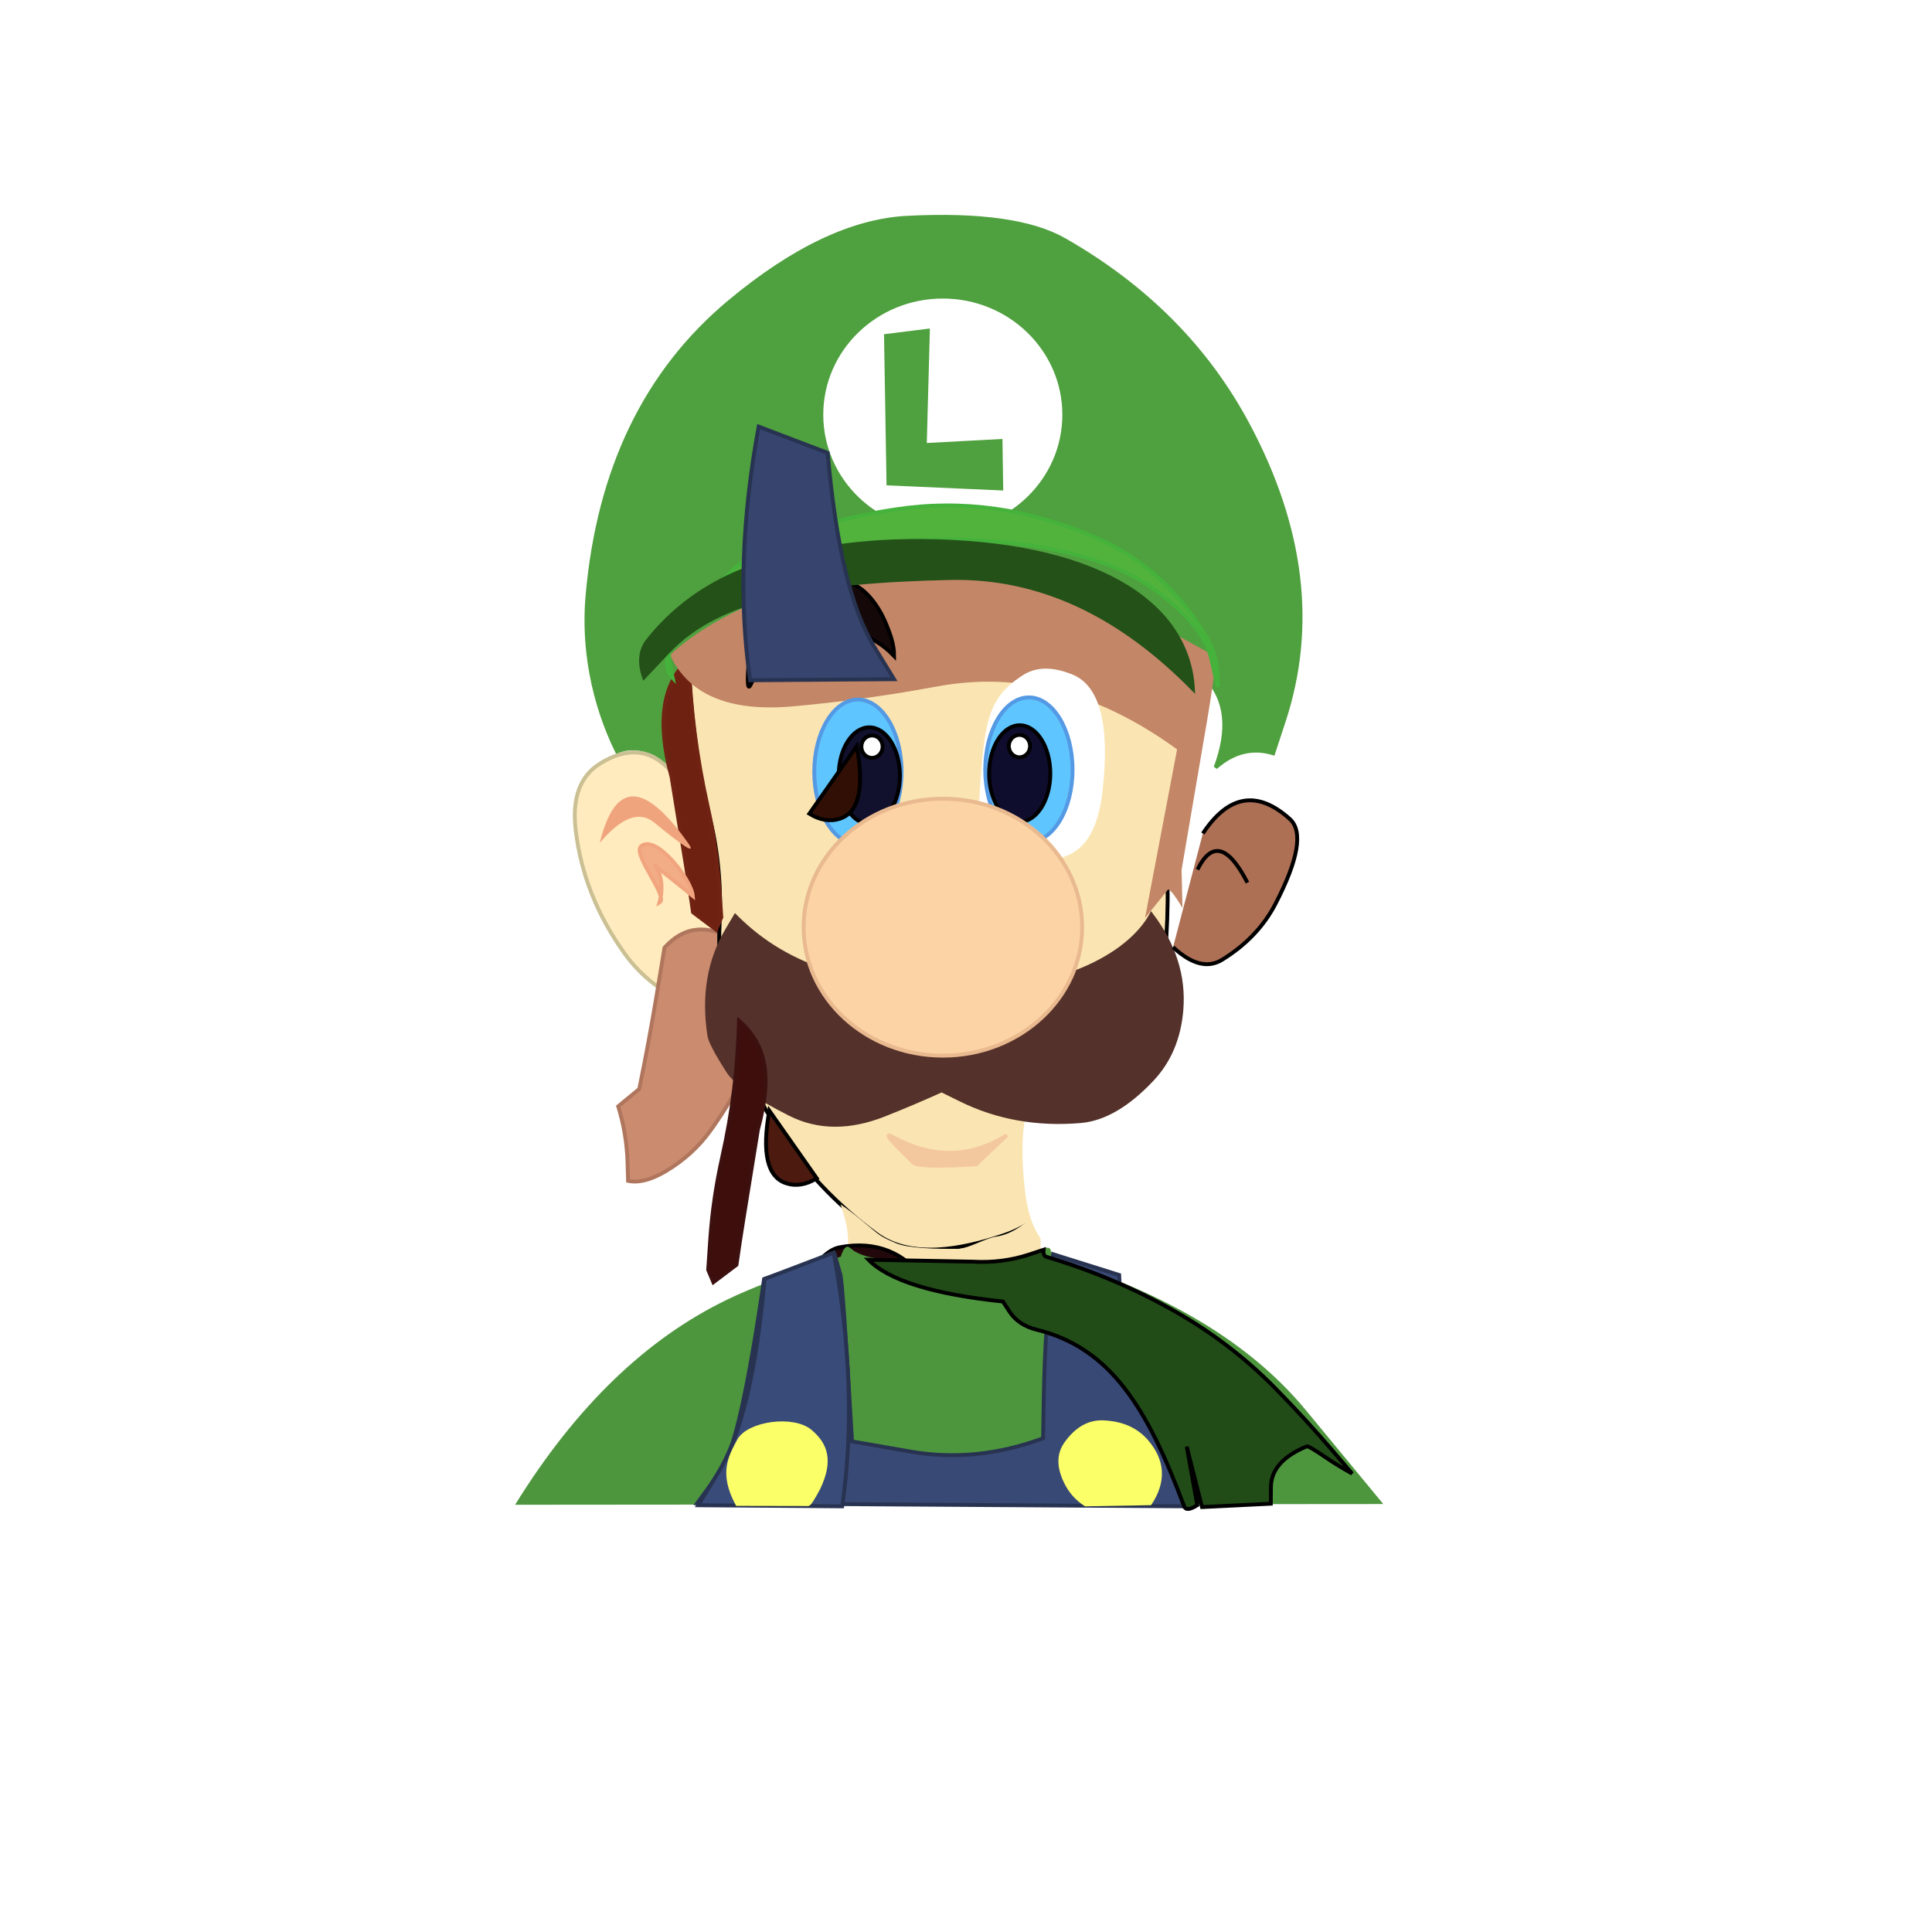 <?xml version="1.0" encoding="utf-8"?>
<svg xmlns="http://www.w3.org/2000/svg" viewBox="0 0 500 500" xmlns:bx="https://boxy-svg.com">
  <defs>
    <filter id="gaussian-blur-filter-0" bx:preset="gaussian-blur 1 2.7" color-interpolation-filters="sRGB" x="-50%" y="-50%" width="200%" height="200%">
      <feGaussianBlur stdDeviation="2.7 2.7" edgeMode="none"/>
    </filter>
    <filter id="inner-shadow-filter-0" bx:preset="inner-shadow 1 0 0 10 0.5 #f6977e" color-interpolation-filters="sRGB" x="-50%" y="-50%" width="200%" height="200%">
      <feOffset dx="0" dy="0"/>
      <feGaussianBlur stdDeviation="10"/>
      <feComposite operator="out" in="SourceGraphic"/>
      <feComponentTransfer result="choke">
        <feFuncA type="linear" slope="1"/>
      </feComponentTransfer>
      <feFlood flood-color="#f6977e" result="color"/>
      <feComposite operator="in" in="color" in2="choke" result="shadow"/>
      <feComposite operator="over" in="shadow" in2="SourceGraphic"/>
    </filter>
    <filter id="inner-shadow-filter-1" bx:preset="inner-shadow 1 0 0 5 0.5 #ca8d6c" color-interpolation-filters="sRGB" x="-50%" y="-50%" width="200%" height="200%">
      <feOffset dx="0" dy="0"/>
      <feGaussianBlur stdDeviation="5"/>
      <feComposite operator="out" in="SourceGraphic"/>
      <feComponentTransfer result="choke">
        <feFuncA type="linear" slope="1"/>
      </feComponentTransfer>
      <feFlood flood-color="#ca8d6c" result="color"/>
      <feComposite operator="in" in="color" in2="choke" result="shadow"/>
      <feComposite operator="over" in="shadow" in2="SourceGraphic"/>
    </filter>
    <filter id="inner-shadow-filter-2" bx:preset="inner-shadow 1 0 0 3 1 #126eb7" color-interpolation-filters="sRGB" x="-50%" y="-50%" width="200%" height="200%">
      <feOffset dx="0" dy="0"/>
      <feGaussianBlur stdDeviation="3"/>
      <feComposite operator="out" in="SourceGraphic"/>
      <feComponentTransfer result="choke">
        <feFuncA type="linear" slope="2"/>
      </feComponentTransfer>
      <feFlood flood-color="#126eb7" result="color"/>
      <feComposite operator="in" in="color" in2="choke" result="shadow"/>
      <feComposite operator="over" in="shadow" in2="SourceGraphic"/>
    </filter>
    <filter id="filter-1" bx:preset="inner-shadow 1 0 0 3 1 #126eb7" color-interpolation-filters="sRGB" x="-50%" y="-50%" width="200%" height="200%">
      <feOffset dx="0" dy="0"/>
      <feGaussianBlur stdDeviation="3"/>
      <feComposite operator="out" in="SourceGraphic"/>
      <feComponentTransfer result="choke">
        <feFuncA type="linear" slope="2"/>
      </feComponentTransfer>
      <feFlood flood-color="#126eb7" result="color"/>
      <feComposite operator="in" in="color" in2="choke" result="shadow"/>
      <feComposite operator="over" in="shadow" in2="SourceGraphic"/>
    </filter>
    <filter id="gaussian-blur-filter-1" bx:preset="gaussian-blur 1 2.3" color-interpolation-filters="sRGB" x="-50%" y="-50%" width="200%" height="200%">
      <feGaussianBlur stdDeviation="2.3 2.3" edgeMode="none"/>
    </filter>
    <filter id="inner-shadow-filter-3" bx:preset="inner-shadow 1 0 0 10 0.5 #eaad88" color-interpolation-filters="sRGB" x="-50%" y="-50%" width="200%" height="200%">
      <feOffset dx="0" dy="0"/>
      <feGaussianBlur stdDeviation="10"/>
      <feComposite operator="out" in="SourceGraphic"/>
      <feComponentTransfer result="choke">
        <feFuncA type="linear" slope="1"/>
      </feComponentTransfer>
      <feFlood flood-color="#eaad88" result="color"/>
      <feComposite operator="in" in="color" in2="choke" result="shadow"/>
      <feComposite operator="over" in="shadow" in2="SourceGraphic"/>
    </filter>
    <filter id="gaussian-blur-filter-2" bx:preset="gaussian-blur 1 2.2" color-interpolation-filters="sRGB" x="-50%" y="-50%" width="200%" height="200%">
      <feGaussianBlur stdDeviation="2.2 2.2" edgeMode="none"/>
    </filter>
    <filter id="inner-shadow-filter-4" bx:preset="inner-shadow 1 0 0 9 0 #a16f55" color-interpolation-filters="sRGB" x="-50%" y="-50%" width="200%" height="200%">
      <feOffset dx="0" dy="0"/>
      <feGaussianBlur stdDeviation="9"/>
      <feComposite operator="out" in="SourceGraphic"/>
      <feComponentTransfer result="choke">
        <feFuncA type="linear" slope="0"/>
      </feComponentTransfer>
      <feFlood flood-color="#a16f55" result="color"/>
      <feComposite operator="in" in="color" in2="choke" result="shadow"/>
      <feComposite operator="over" in="shadow" in2="SourceGraphic"/>
    </filter>
    <filter id="gaussian-blur-filter-3" bx:preset="gaussian-blur 1 3.3" color-interpolation-filters="sRGB" x="-50%" y="-50%" width="200%" height="200%">
      <feGaussianBlur stdDeviation="3.3 3.3" edgeMode="none"/>
    </filter>
    <filter id="gaussian-blur-filter-4" bx:preset="gaussian-blur 1 2.6" color-interpolation-filters="sRGB" x="-50%" y="-50%" width="200%" height="200%">
      <feGaussianBlur stdDeviation="2.6 2.6" edgeMode="none"/>
    </filter>
    <filter id="drop-shadow-filter-0" bx:preset="drop-shadow 1 0 6 2 0.5 rgba(0,0,0,0.3)" color-interpolation-filters="sRGB" x="-50%" y="-50%" width="200%" height="200%">
      <feGaussianBlur in="SourceAlpha" stdDeviation="2"/>
      <feOffset dx="0" dy="6"/>
      <feComponentTransfer result="offsetblur">
        <feFuncA id="spread-ctrl" type="linear" slope="1"/>
      </feComponentTransfer>
      <feFlood flood-color="rgba(0,0,0,0.3)"/>
      <feComposite in2="offsetblur" operator="in"/>
      <feMerge>
        <feMergeNode/>
        <feMergeNode in="SourceGraphic"/>
      </feMerge>
    </filter>
    <filter id="gaussian-blur-filter-5" bx:preset="gaussian-blur 1 1.5" color-interpolation-filters="sRGB" x="-50%" y="-50%" width="200%" height="200%">
      <feGaussianBlur stdDeviation="1.5 1.5" edgeMode="none"/>
    </filter>
    <filter id="gaussian-blur-filter-6" bx:preset="gaussian-blur 1 3.4" color-interpolation-filters="sRGB" x="-50%" y="-50%" width="200%" height="200%">
      <feGaussianBlur stdDeviation="3.4 3.4" edgeMode="none"/>
    </filter>
    <filter id="inner-shadow-filter-5" bx:preset="inner-shadow 1 0 0 10 0.5 rgba(0,0,0,0.7)" color-interpolation-filters="sRGB" x="-50%" y="-50%" width="200%" height="200%">
      <feOffset dx="0" dy="0"/>
      <feGaussianBlur stdDeviation="10"/>
      <feComposite operator="out" in="SourceGraphic"/>
      <feComponentTransfer result="choke">
        <feFuncA type="linear" slope="1"/>
      </feComponentTransfer>
      <feFlood flood-color="rgba(0,0,0,0.7)" result="color"/>
      <feComposite operator="in" in="color" in2="choke" result="shadow"/>
      <feComposite operator="over" in="shadow" in2="SourceGraphic"/>
    </filter>
    <filter id="inner-shadow-filter-6" bx:preset="inner-shadow 1 -7 0 10 0.5 #264c1c" color-interpolation-filters="sRGB" x="-50%" y="-50%" width="200%" height="200%">
      <feOffset dx="-7" dy="0"/>
      <feGaussianBlur stdDeviation="10"/>
      <feComposite operator="out" in="SourceGraphic"/>
      <feComponentTransfer result="choke">
        <feFuncA type="linear" slope="1"/>
      </feComponentTransfer>
      <feFlood flood-color="#264c1c" result="color"/>
      <feComposite operator="in" in="color" in2="choke" result="shadow"/>
      <feComposite operator="over" in="shadow" in2="SourceGraphic"/>
    </filter>
    <filter id="posterize-filter-0" bx:preset="posterize 1 r 20 1" color-interpolation-filters="sRGB" x="-50%" y="-50%" width="200%" height="200%">
      <feColorMatrix type="saturate" values="1"/>
      <feComponentTransfer>
        <feFuncR type="discrete" tableValues="0 0.05 0.1 0.15 0.2 0.25 0.3 0.35 0.4 0.45 0.5 0.55 0.6 0.65 0.7 0.75 0.8 0.85 0.9 0.95 1"/>
        <feFuncG type="discrete" tableValues=""/>
        <feFuncB type="discrete" tableValues=""/>
      </feComponentTransfer>
    </filter>
    <filter id="inner-shadow-filter-7" bx:preset="inner-shadow 1 0 0 2 0.5 rgba(0,0,0,0.7)" color-interpolation-filters="sRGB" x="-50%" y="-50%" width="200%" height="200%">
      <feOffset dx="0" dy="0"/>
      <feGaussianBlur stdDeviation="2"/>
      <feComposite operator="out" in="SourceGraphic"/>
      <feComponentTransfer result="choke">
        <feFuncA type="linear" slope="1"/>
      </feComponentTransfer>
      <feFlood flood-color="rgba(0,0,0,0.7)" result="color"/>
      <feComposite operator="in" in="color" in2="choke" result="shadow"/>
      <feComposite operator="over" in="shadow" in2="SourceGraphic"/>
    </filter>
    <filter id="drop-shadow-filter-1" bx:preset="drop-shadow 1 1 2 1 0.5 rgba(0,0,0,0.3)" color-interpolation-filters="sRGB" x="-50%" y="-50%" width="200%" height="200%">
      <feGaussianBlur in="SourceAlpha" stdDeviation="1"/>
      <feOffset dx="1" dy="2"/>
      <feComponentTransfer result="offsetblur">
        <feFuncA id="spread-ctrl" type="linear" slope="1"/>
      </feComponentTransfer>
      <feFlood flood-color="rgba(0,0,0,0.3)"/>
      <feComposite in2="offsetblur" operator="in"/>
      <feMerge>
        <feMergeNode/>
        <feMergeNode in="SourceGraphic"/>
      </feMerge>
    </filter>
  </defs>
  <path style="fill: rgb(79, 160, 62); stroke: rgb(79, 160, 62); filter: url(&quot;#inner-shadow-filter-5&quot;);" d="M 314.598 198.618 C 319.195 194.568 324.161 193.343 329.497 194.945 C 329.497 194.945 330.409 192.166 332.234 186.608 C 340.283 162.094 337.163 136.481 322.874 109.77 C 312.3 90.004 296.492 74.11 275.449 62.09 C 267.082 57.311 253.537 55.399 234.813 56.355 C 220.664 57.077 205.316 64.34 188.768 78.143 C 167.158 96.168 154.918 121.508 152.047 154.161 C 150.875 167.496 153.396 181.604 159.713 194.543 C 159.713 194.543 162.583 192.858 167.281 194.196 C 170.081 194.993 171.554 196.188 173.504 198.758 C 173.504 198.758 173.343 196.511 172.162 188.274 C 171.039 180.439 174.526 173.333 182.625 166.957 C 194.132 157.898 207.698 152.38 223.322 150.403 C 243.621 147.834 263.959 150.076 284.335 157.128 C 294.796 160.748 304.048 166.826 312.091 175.361 C 317.436 181.033 318.271 188.785 314.598 198.618 Z"/>
  <path style="stroke: rgb(0, 0, 0); fill: rgb(250, 229, 178);" d="M 222.465 285.905 C 234.208 290.099 249.205 290.014 267.459 285.651"/>
  <path style="fill: rgb(255, 235, 189); stroke: rgb(203, 192, 148); filter: url(&quot;#inner-shadow-filter-3&quot;);" d="M 180.128 236.083 C 178.464 227.972 176.956 219.833 175.607 211.667 C 174.268 203.564 173.599 199.512 173.599 199.512 C 168.484 193.85 162.387 193.213 155.308 197.6 C 150.126 200.812 148.015 206.532 148.978 214.761 C 150.311 226.152 154.529 236.816 161.633 246.754 C 164.701 251.045 168.604 254.593 173.344 257.397 C 177.071 259.602 180.296 260.419 183.02 259.85 C 183.02 259.85 183.069 258.213 183.168 254.938 C 183.315 250.083 184.115 245.292 185.57 240.566 C 181.942 237.577 180.128 236.083 180.128 236.083 Z"/>
  <path style="stroke-width: 1; transform-box: fill-box; transform-origin: 50% 50%; fill: rgb(203, 139, 111); filter: url(&quot;#inner-shadow-filter-4&quot;); stroke: rgb(175, 118, 93);" d="M 334.336 218.229 C 332.672 226.34 331.164 234.479 329.815 242.645 C 328.476 250.748 327.807 254.8 327.807 254.8 C 322.692 260.462 316.691 260.941 309.516 256.712 C 305.083 254.099 303.207 247.892 303.186 239.551 C 303.158 228.082 308.737 217.496 315.841 207.558 C 318.909 203.267 322.812 199.719 327.552 196.915 C 331.279 194.71 334.504 193.893 337.228 194.462 C 337.228 194.462 337.277 196.099 337.376 199.374 C 337.523 204.229 338.323 209.02 339.778 213.746 C 336.15 216.735 334.336 218.229 334.336 218.229 Z" transform="matrix(-1, 0, 0, -1, -0.226, 0.066)"/>
  <path style="stroke: rgb(0, 0, 0); fill: rgb(250, 229, 178); filter: url(&quot;#inner-shadow-filter-0&quot;);" d="M 178.125 169.82 C 178.647 184.587 180.534 198.667 183.787 212.059 C 185.87 220.633 186.684 229.689 186.23 239.226 C 185.364 257.428 190.286 274.973 200.998 291.861 C 207.731 302.477 216.336 311.643 226.811 319.356 C 235.709 325.908 248.775 323.419 259.959 319.628 C 272.01 315.543 281.767 302.764 291.002 285.627 C 299.231 270.356 302.925 249.74 302.083 223.777 C 302.023 221.917 304.443 216.125 306.466 205.703 C 308.782 193.773 309.937 184.638 310.001 173.731 C 295.022 147.015 209.546 137.626 178.125 169.82 Z"/>
  <path style="fill: rgb(250, 229, 178); stroke: rgb(250, 229, 178);" d="M 257.825 320.537 C 255.226 320.911 250.648 323.692 247.847 323.705 C 242.041 323.731 235.105 323.6 231.759 322.212 C 228.126 320.705 227.319 320.121 224.7 317.894 C 220.654 314.454 218.461 312.93 218.461 312.93 C 219.788 317.17 220.135 319.465 219.922 323.705 C 219.922 323.705 222.493 324.255 227.636 325.355 C 227.636 325.355 231.791 325.623 240.1 326.16 C 246.19 326.554 252.293 326.563 258.409 326.189 C 262.425 325.943 265.07 324.901 268.826 323.062 C 268.726 322.409 268.865 313.733 269.681 313.577 C 266.084 316.624 262.541 319.859 257.825 320.537 Z"/>
  <path style="fill: rgb(110, 33, 17); stroke: rgb(113, 35, 19);" d="M 178.26 170.693 C 171.422 176.783 169.937 186.91 173.806 201.076 C 173.806 201.076 175.065 208.849 177.583 224.395 C 178.196 228.177 178.787 232.075 179.357 236.088 C 179.357 236.088 181.347 237.592 185.328 240.599 C 185.328 240.599 185.778 239.527 186.677 237.382 C 186.677 237.382 186.498 234.753 186.14 229.494 C 185.659 222.424 184.64 215.411 183.085 208.455 C 180.294 195.969 178.685 183.382 178.26 170.693 Z"/>
  <path style="filter: url(&quot;#gaussian-blur-filter-0&quot;); stroke-width: 0px; stroke: rgba(0, 0, 0, 0); fill: rgb(195, 134, 103);" d="M 173.394 169.514 C 178.205 179.829 188.787 184.26 205.142 182.809 C 217.336 181.726 229.835 180.002 242.637 177.636 C 263.674 173.747 284.339 179.183 304.631 193.94 C 304.631 193.94 301.862 208.493 296.324 237.599 C 296.324 237.599 298.282 235.171 302.197 230.315 C 302.579 229.84 303.855 231.397 306.024 234.984 C 306.024 234.984 305.945 231.704 305.789 225.143 C 305.789 225.143 307.979 212.321 312.361 186.678 C 313.305 181.152 314.117 175.606 314.797 170.041 C 314.797 170.041 307.866 166.152 293.932 158.5 C 258.613 139.104 199.649 145.289 173.394 169.514 Z"/>
  <path style="stroke: rgb(0, 0, 0); fill: rgb(21, 8, 8);" d="M 231.393 169.764 C 225.511 163.628 217.916 161.763 208.607 164.167 C 202.388 165.773 197.626 170.083 194.321 177.098 C 193.449 178.949 193.293 176.684 193.852 170.302 C 194.21 166.215 195.685 162.388 198.278 158.819 C 202.78 152.623 210.125 149.01 219.871 150.963 C 223.024 151.595 227.025 155.736 229.415 161.706 C 230.444 164.278 231.4 166.824 231.393 169.764 Z"/>
  <path style="stroke: rgb(0, 0, 0); stroke-width: 1; transform-box: fill-box; transform-origin: 50% 50%; fill: rgb(35, 8, 11);" d="M 294.394 158.358 C 288.512 164.494 280.917 166.359 271.608 163.955 C 265.389 162.349 260.627 158.039 257.322 151.024 C 256.45 149.173 256.294 151.438 256.853 157.82 C 257.211 161.907 258.686 165.734 261.279 169.303 C 265.781 175.499 273.126 179.112 282.872 177.159 C 286.025 176.527 290.026 172.386 292.416 166.416 C 293.445 163.844 294.401 161.298 294.394 158.358 Z" transform="matrix(-1, 0, 0, -1, 0, -0)"/>
  <path style="fill: rgb(255, 255, 255); stroke: rgb(255, 255, 255);" d="M 253.872 208.01 C 255.119 186.762 256.018 181.127 264.71 175.333 C 268.235 172.983 272.223 173.039 277.159 174.942 C 283.947 177.559 286.868 187.051 284.808 204.938 C 283.757 214.06 280.613 219.481 275.376 221.199 C 270.716 222.728 265.898 222.159 260.522 220.944 C 258.115 220.4 254.342 216.055 253.872 208.01 Z"/>
  <path style="stroke-width: 1; transform-box: fill-box; transform-origin: 50% 50%; fill: rgb(255, 255, 255); stroke: rgb(255, 255, 255);" d="M 203.299 188.834 C 204.546 210.082 205.445 215.717 214.137 221.511 C 217.662 223.861 221.65 223.805 226.586 221.902 C 233.374 219.285 236.295 209.793 234.235 191.906 C 233.184 182.784 230.04 177.363 224.803 175.645 C 220.143 174.116 215.325 174.685 209.949 175.9 C 207.542 176.444 203.769 180.789 203.299 188.834 Z" transform="matrix(-1, 0, 0, -1, 0, 0)"/>
  <ellipse style="stroke-width: 1; stroke: rgb(84, 153, 228); filter: url(&quot;#inner-shadow-filter-2&quot;); fill: rgb(95, 197, 255);" cx="266.277" cy="199.196" rx="11.299" ry="18.706"/>
  <path style="fill: rgb(84, 49, 42); filter: url(&quot;#drop-shadow-filter-0&quot;); stroke: rgb(84, 49, 42);" d="M 297.958 230.732 C 292.313 241.169 273.5 251.944 243.316 250.155 C 222.269 248.908 204.629 245.526 190.298 231.112 C 190.298 231.112 189.599 232.292 188.2 234.653 C 183.518 242.554 181.982 251.669 183.591 262 C 183.823 263.489 185.452 266.582 188.477 271.28 C 190.368 274.216 195.701 277.896 204.478 282.318 C 211.742 285.978 219.876 286.024 228.879 282.458 C 233.867 280.482 238.806 278.387 243.696 276.173 C 243.696 276.173 245.357 276.99 248.68 278.625 C 258.082 283.251 268.397 285.09 279.627 284.143 C 285.701 283.631 291.886 280.024 298.18 273.323 C 302.638 268.577 305.159 262.574 305.745 255.314 C 306.441 246.685 303.846 238.491 297.958 230.732 Z"/>
  <ellipse style="stroke: rgb(0, 0, 0); stroke-width: 1; fill: rgb(15, 13, 45);" cx="263.9" cy="200.186" rx="7.922" ry="12.492"/>
  <ellipse style="stroke-width: 1; stroke: rgb(84, 153, 228); fill: rgb(95, 197, 255); filter: url(&quot;#filter-1&quot;);" cx="222.03" cy="199.75" rx="11.299" ry="18.706"/>
  <ellipse style="stroke: rgb(0, 0, 0); fill: rgb(17, 16, 45);" cx="224.977" cy="200.73" rx="7.922" ry="12.492"/>
  <ellipse style="fill: rgb(252, 211, 164); filter: url(&quot;#inner-shadow-filter-1&quot;); stroke: rgb(233, 185, 143);" cx="244.021" cy="239.953" rx="36.043" ry="33.253"/>
  <path style="stroke: rgb(0, 0, 0); fill: rgb(76, 26, 15);" d="M 199.098 287.438 C 197.122 298.37 198.574 304.633 203.454 306.229 C 205.998 307.061 208.64 306.633 211.38 304.944 C 211.38 304.944 207.286 299.109 199.098 287.438 Z"/>
  <path style="stroke: rgb(0, 0, 0); stroke-width: 1; transform-box: fill-box; transform-origin: 50% 50%; fill: rgb(50, 15, 4);" d="M 278.262 306.92 C 276.286 295.988 277.738 289.725 282.618 288.129 C 285.162 287.297 287.804 287.725 290.544 289.414 C 290.544 289.414 286.45 295.249 278.262 306.92 Z" transform="matrix(-1, 0, 0, -1, -0, 0)"/>
  <ellipse style="fill: rgb(255, 255, 255); stroke: rgb(255, 255, 255); filter: url(&quot;#inner-shadow-filter-7&quot;) url(&quot;#drop-shadow-filter-1&quot;);" cx="243.997" cy="107.327" rx="30.438" ry="29.565"/>
  <path style="filter: url(&quot;#posterize-filter-0&quot;); fill: rgb(82, 179, 60); stroke: rgb(69, 178, 60);" d="M 174.079 175.462 C 169.838 171.27 174.587 162.371 188.324 148.765 C 196.536 140.631 211.029 134.985 231.803 131.827 C 249.085 129.2 266.394 131.648 283.729 139.171 C 295.46 144.262 304.948 152.791 312.192 164.757 C 314.421 168.438 315.417 172.786 315.182 177.799 C 315.182 177.799 314.621 175.389 313.498 170.569 C 312.137 164.728 307.185 158.7 298.642 152.484 C 289.485 145.821 275.789 141.703 257.553 140.129 C 236.963 138.352 216.471 141.031 196.076 148.167 C 190.624 150.075 183.187 156.187 173.766 166.504 C 172.818 167.542 172.923 170.528 174.079 175.462 Z"/>
  <path style="fill: rgb(35, 81, 24); stroke: rgb(35, 81, 24); filter: url(&quot;#inner-shadow-filter-6&quot;);" d="M 315.728 178.278 C 314.407 155.217 289.11 140.26 245.246 139.997 C 227.851 139.893 211.476 142.679 199.413 147.55 C 189.671 151.483 181.354 157.339 174.669 165.754 C 172.711 168.221 172.378 171.385 173.673 175.247 C 173.673 175.247 175.769 173.027 179.961 168.588 C 193.25 154.519 217.535 150.352 252.875 149.591 C 276.467 149.083 297.155 159.4 315.728 178.278 Z"/>
  <path style="fill: rgb(244, 200, 158); stroke: rgb(244, 200, 158); filter: url(&quot;#gaussian-blur-filter-5&quot;);" d="M 252.612 301.328 C 242.773 301.953 237.365 301.799 236.387 300.865 C 230.334 295.083 228.544 292.868 231.017 294.22 C 241.334 299.862 251.184 299.719 260.568 293.791 C 255.264 298.816 252.612 301.328 252.612 301.328 Z"/>
  <path style="stroke: rgb(0, 0, 0); fill: rgb(78, 150, 62); stroke-width: 0px;" d="M 221.003 323.751 C 220.675 323.496 220.314 323.208 219.92 322.886 C 219.073 322.194 218.299 322.967 217.597 325.204 C 217.597 325.204 214.657 326.211 208.778 328.224 C 202.019 330.538 194.828 333.15 188.365 336.252 C 167.335 346.346 148.982 364.071 133.308 389.428 C 133.308 389.428 208.201 389.367 357.987 389.244 C 357.987 389.244 351.323 381.163 337.994 365.001 C 323.712 347.684 301.875 334.53 272.482 325.539 C 272.482 325.539 272.287 324.85 271.896 323.472 C 271.721 322.857 271.092 322.746 270.006 323.139 C 270.006 323.139 269.06 323.558 267.168 324.396 C 262.558 326.438 255.081 327.24 244.739 326.802 C 238.799 326.55 232.866 326.158 226.941 325.625 C 224.823 325.435 222.844 324.81 221.003 323.751 Z"/>
  <path style="fill: rgb(57, 73, 117); stroke: rgb(40, 51, 81);" d="M 289.64 329.963 C 290.374 348.676 296.712 368.637 308.655 389.846 C 308.655 389.846 265.916 389.577 180.438 389.038 C 180.438 389.038 182.475 386.234 186.55 380.627 C 189.903 376.013 193.633 359.475 197.739 331.012 C 197.739 331.012 203.832 328.906 216.017 324.694 C 216.017 324.694 216.503 326.389 217.474 329.78 C 217.923 331.349 218.936 345.766 220.512 373.028 C 220.512 373.028 225.573 373.91 235.696 375.673 C 247.004 377.642 258.424 376.492 269.956 372.223 C 269.956 372.223 270.011 368.757 270.122 361.824 C 270.321 349.388 271.126 336.977 272.538 324.59 C 272.538 324.59 278.239 326.381 289.64 329.963 Z"/>
  <path style="stroke: rgb(0, 0, 0); fill: rgb(33, 76, 23); filter: url(&quot;#gaussian-blur-filter-6&quot;);" d="M 224.757 326.016 C 229.972 331.353 241.574 334.959 259.56 336.835 C 259.56 336.835 260.119 337.696 261.238 339.417 C 262.787 341.799 265.156 343.36 268.335 344.14 C 287.339 348.804 296.942 364.354 306.42 389.753 C 306.821 390.829 307.832 390.797 309.858 389.533 C 309.858 389.533 308.947 384.479 307.124 374.372 C 307.124 374.372 308.443 379.591 311.08 390.029 C 311.08 390.029 317.013 389.737 328.88 389.154 C 328.88 389.154 328.89 387.73 328.911 384.882 C 328.944 380.384 332.035 376.864 338.182 374.323 C 338.486 374.197 340.083 375.121 342.972 377.095 C 345.218 378.629 347.536 380.051 349.928 381.359 C 349.928 381.359 348.364 379.526 345.237 375.861 C 340.371 370.158 335.307 364.63 330.045 359.278 C 322.231 351.33 313.363 344.578 303.443 339.021 C 293.155 333.258 282.29 328.675 270.848 325.273 C 270.212 325.084 269.958 324.47 270.087 323.433 C 270.087 323.433 268.869 323.836 266.434 324.641 C 261.763 326.185 256.883 326.811 251.795 326.519 C 251.795 326.519 242.782 326.351 224.757 326.016 Z"/>
  <path style="fill: rgb(57, 75, 121); stroke: rgb(40, 51, 81);" d="M 215.746 324.182 C 220.125 347.983 220.865 369.868 217.964 389.837 C 217.964 389.837 205.543 389.744 180.701 389.559 C 180.701 389.559 182.43 386.732 185.889 381.077 C 191.825 371.373 195.82 354.679 197.874 330.995 C 197.874 330.995 203.831 328.724 215.746 324.182 Z"/>
  <path style="fill: rgb(251, 255, 104); stroke: rgb(251, 255, 104);" d="M 211.83 385.099 C 215.101 378.191 213.909 373.983 209.718 370.446 C 205.258 366.683 193.737 368.336 191.285 372.754 C 188.62 377.555 186.769 381.585 190.806 389.22 C 190.806 389.22 196.916 389.232 209.137 389.257 C 209.462 389.258 210.36 387.872 211.83 385.099 Z"/>
  <path style="stroke-width: 1; transform-box: fill-box; transform-origin: 50% 50%; fill: rgb(54, 68, 110); stroke: rgb(40, 51, 81);" d="M 303.662 389.6 C 308.041 365.799 308.781 343.914 305.88 323.945 C 305.88 323.945 293.459 324.038 268.617 324.223 C 268.617 324.223 270.346 327.05 273.805 332.705 C 279.741 342.409 283.736 359.103 285.79 382.787 C 285.79 382.787 291.747 385.058 303.662 389.6 Z" transform="matrix(-1, 0, 0, -1, -0, -0)"/>
  <path style="fill: rgb(251, 255, 104); stroke: rgb(251, 255, 104);" d="M 297.635 389.041 C 301.337 383.378 301.037 378.043 296.736 373.037 C 294.069 369.933 290.324 368.283 285.5 368.088 C 281.804 367.939 278.596 369.779 275.875 373.609 C 273.838 376.477 273.931 379.993 276.155 384.158 C 277.262 386.231 278.855 387.957 280.936 389.338 C 280.936 389.338 286.502 389.239 297.635 389.041 Z"/>
  <path style="filter: url(&quot;#gaussian-blur-filter-1&quot;); fill: rgb(240, 164, 126); stroke-opacity: 0; stroke: rgb(162, 111, 85);" d="M 169.359 212.911 C 177.324 219.472 180.229 221.231 178.076 218.186 C 166.667 202.055 159.134 202.126 155.217 218.139 C 160.804 211.49 165.518 209.747 169.359 212.911 Z"/>
  <path style="fill: rgb(243, 173, 134); stroke: rgb(241, 165, 127); filter: url(&quot;#gaussian-blur-filter-2&quot;);" d="M 170.286 224.61 C 176.292 229.445 179.295 231.862 179.295 231.862 C 178.936 227.605 169.872 215.943 165.968 218.962 C 163.415 220.937 173.24 232.11 170.653 233.612 C 172.846 225.73 167.704 222.532 170.286 224.61 Z"/>
  <path style="stroke: rgb(0, 0, 0); filter: url(&quot;#gaussian-blur-filter-3&quot;); fill: rgb(174, 112, 85);" d="M 311.295 215.706 C 317.917 205.697 325.413 204.44 333.784 211.935 C 337.284 215.069 336.052 222.397 330.087 233.917 C 327.066 239.755 322.457 244.58 316.264 248.392 C 312.595 250.65 308.37 249.563 303.589 245.129"/>
  <path style="stroke: rgb(0, 0, 0); filter: url(&quot;#gaussian-blur-filter-4&quot;); fill: rgba(0, 0, 0, 0);" d="M 309.906 225.045 C 313.568 217.644 317.878 218.772 322.837 228.431"/>
  <path style="stroke-width: 1; transform-box: fill-box; transform-origin: 50% 50%; fill: rgb(61, 14, 11); stroke: rgb(60, 16, 15);" d="M 308.605 238.072 C 301.767 231.982 299.862 224.095 303.731 209.929 C 303.731 209.929 304.99 202.156 307.508 186.61 C 308.121 182.828 308.712 178.93 309.282 174.917 C 309.282 174.917 311.272 173.413 315.253 170.406 C 315.253 170.406 315.703 171.478 316.602 173.623 C 316.602 173.623 316.423 176.252 316.065 181.511 C 315.584 188.581 314.565 195.594 313.01 202.55 C 310.219 215.036 309.03 225.383 308.605 238.072 Z" transform="matrix(-1, 0, 0, -1, -0.12, 2.24)"/>
  <path style="fill: rgb(79, 160, 62); stroke: rgb(79, 160, 62);" d="M 229.29 86.938 L 240.142 85.583 L 239.341 115.175 L 258.94 114.126 L 259.124 126.417 L 229.928 125.124 L 229.29 86.938 Z"/>
  <ellipse style="stroke: rgb(0, 0, 0); fill: rgb(255, 255, 255);" cx="225.673" cy="193.237" rx="2.749" ry="2.898"/>
  <ellipse style="stroke: rgb(0, 0, 0); stroke-width: 1; fill: rgb(255, 255, 255);" cx="263.828" cy="193.088" rx="2.749" ry="2.898"/>
</svg>
